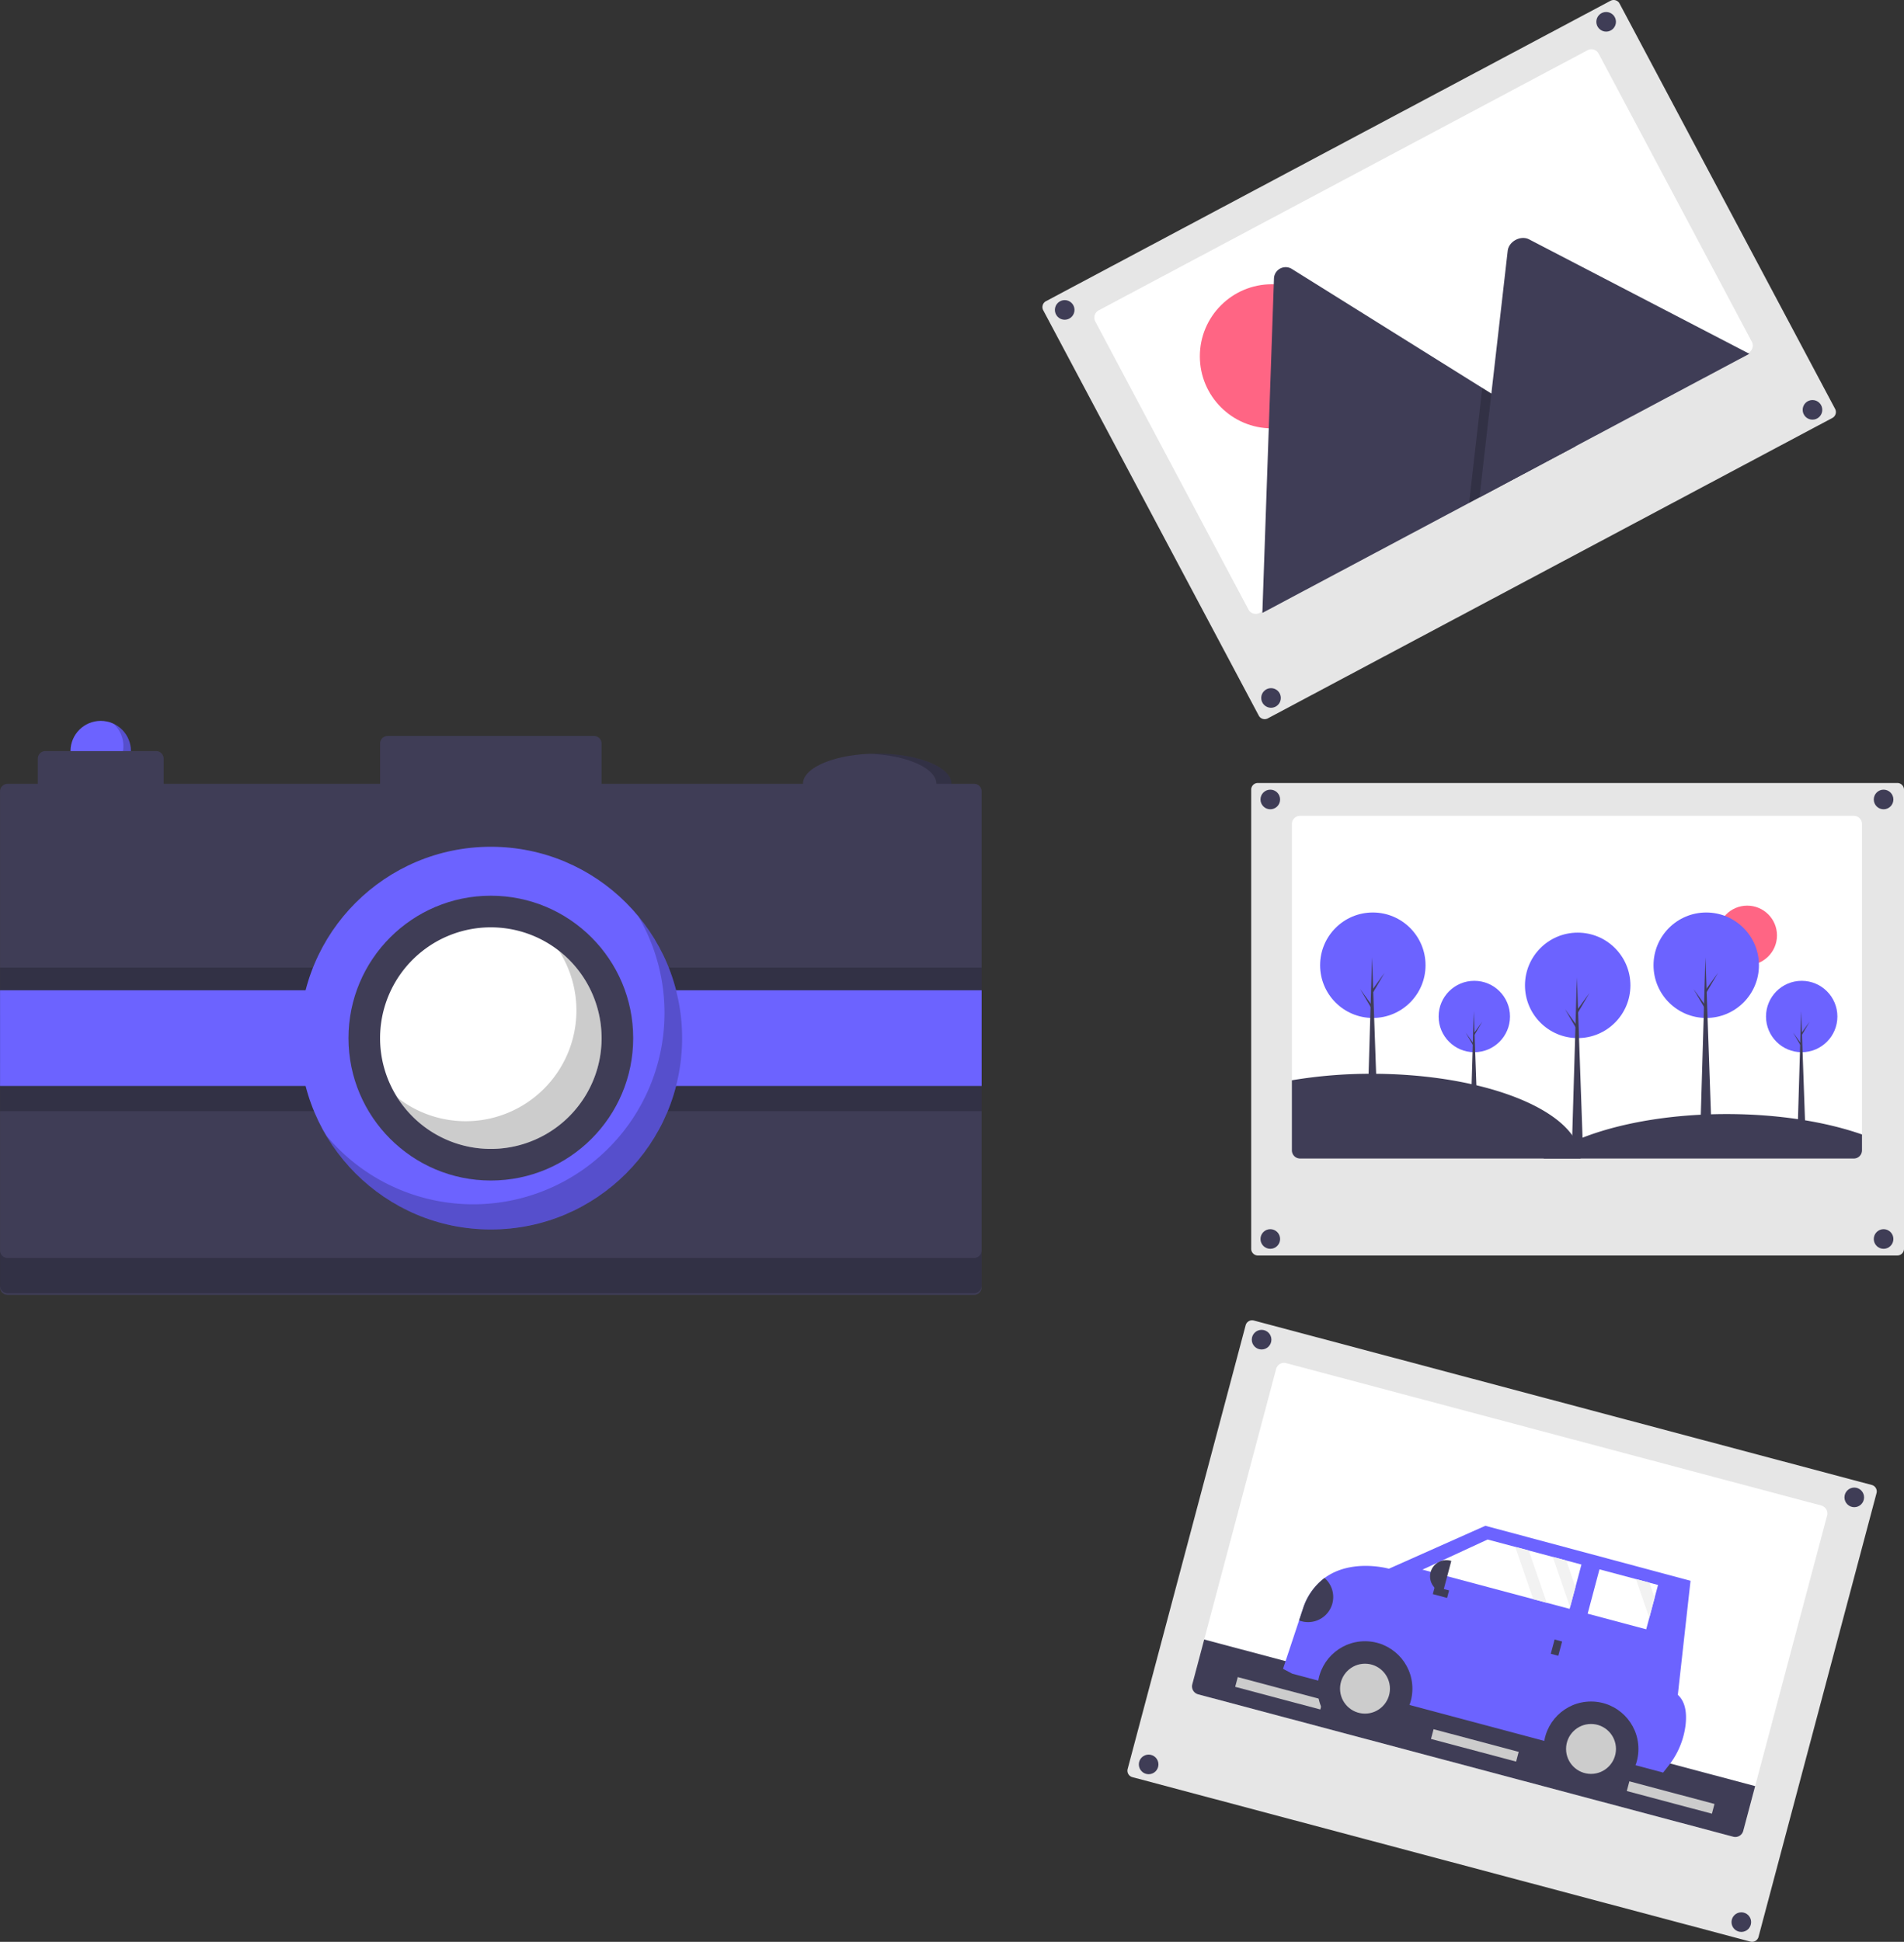 <svg xmlns="http://www.w3.org/2000/svg" data-name="Layer 1" width="756.483" height="771.242" viewBox="0 0 756.483 771.242" xmlns:xlink="http://www.w3.org/1999/xlink"><rect x="0" y="0" width="756.483" height="771.242" fill="#333333" stroke="none"/><title>moments</title><path d="M721.528,375.356a2.659,2.659,0,0,0-2.656,2.656V560.372a2.659,2.659,0,0,0,2.656,2.656H975.585a2.659,2.659,0,0,0,2.656-2.656V378.012a2.659,2.659,0,0,0-2.656-2.656Z" transform="translate(-221.758 -64.379)" fill="#e6e6e6" data-darkreader-inline-fill="" style="--darkreader-inline-fill: #26292b;"/><path d="M961.555,391.666v129.6a3.261,3.261,0,0,1-3.26,3.26h-220a2.319,2.319,0,0,1-.46-.04,3.256,3.256,0,0,1-2.8-3.22v-129.6a3.261,3.261,0,0,1,3.26-3.26h220A3.261,3.261,0,0,1,961.555,391.666Z" transform="translate(-221.758 -64.379)" fill="#fff" data-darkreader-inline-fill="" style="--darkreader-inline-fill: #181a1b;"/><circle cx="694.198" cy="371.516" r="11.819" fill="#ff6584" data-darkreader-inline-fill="" style="--darkreader-inline-fill: #ff6080;"/><circle cx="504.705" cy="317.53" r="3.897" fill="#3f3d56" data-darkreader-inline-fill="" style="--darkreader-inline-fill: #bab4ab;"/><circle cx="748.372" cy="317.53" r="3.897" fill="#3f3d56" data-darkreader-inline-fill="" style="--darkreader-inline-fill: #bab4ab;"/><circle cx="504.705" cy="492.097" r="3.897" fill="#3f3d56" data-darkreader-inline-fill="" style="--darkreader-inline-fill: #bab4ab;"/><circle cx="748.372" cy="492.097" r="3.897" fill="#3f3d56" data-darkreader-inline-fill="" style="--darkreader-inline-fill: #bab4ab;"/><circle cx="585.76" cy="403.733" r="14.18" fill="#6c63ff" data-darkreader-inline-fill="" style="--darkreader-inline-fill: #5f96ff;"/><polygon points="587.127 446.444 584.223 446.444 585.547 401.597 587.127 446.444" fill="#3f3d56" data-darkreader-inline-fill="" style="--darkreader-inline-fill: #bab4ab;"/><polygon points="585.803 410.097 588.921 405.783 585.76 411.165 585.419 410.567 585.803 410.097" fill="#3f3d56" data-darkreader-inline-fill="" style="--darkreader-inline-fill: #bab4ab;"/><polygon points="585.461 414.454 582.343 410.14 585.504 415.521 585.846 414.923 585.461 414.454" fill="#3f3d56" data-darkreader-inline-fill="" style="--darkreader-inline-fill: #bab4ab;"/><circle cx="715.837" cy="403.733" r="14.18" fill="#6c63ff" data-darkreader-inline-fill="" style="--darkreader-inline-fill: #5f96ff;"/><polygon points="717.203 446.444 714.299 446.444 715.623 401.597 717.203 446.444" fill="#3f3d56" data-darkreader-inline-fill="" style="--darkreader-inline-fill: #bab4ab;"/><polygon points="715.879 410.097 718.997 405.783 715.837 411.165 715.495 410.567 715.879 410.097" fill="#3f3d56" data-darkreader-inline-fill="" style="--darkreader-inline-fill: #bab4ab;"/><polygon points="715.538 414.454 712.42 410.14 715.58 415.521 715.922 414.923 715.538 414.454" fill="#3f3d56" data-darkreader-inline-fill="" style="--darkreader-inline-fill: #bab4ab;"/><circle cx="626.838" cy="391.363" r="20.943" fill="#6c63ff" data-darkreader-inline-fill="" style="--darkreader-inline-fill: #5f96ff;"/><polygon points="628.856 454.444 624.567 454.444 626.522 388.209 628.856 454.444" fill="#3f3d56" data-darkreader-inline-fill="" style="--darkreader-inline-fill: #bab4ab;"/><polygon points="626.901 400.762 631.506 394.391 626.838 402.339 626.333 401.456 626.901 400.762" fill="#3f3d56" data-darkreader-inline-fill="" style="--darkreader-inline-fill: #bab4ab;"/><polygon points="626.396 407.197 621.791 400.825 626.459 408.774 626.964 407.891 626.396 407.197" fill="#3f3d56" data-darkreader-inline-fill="" style="--darkreader-inline-fill: #bab4ab;"/><circle cx="677.91" cy="383.363" r="20.943" fill="#6c63ff" data-darkreader-inline-fill="" style="--darkreader-inline-fill: #5f96ff;"/><polygon points="679.929 446.444 675.64 446.444 677.595 380.209 679.929 446.444" fill="#3f3d56" data-darkreader-inline-fill="" style="--darkreader-inline-fill: #bab4ab;"/><polygon points="677.974 392.762 682.578 386.391 677.91 394.339 677.406 393.456 677.974 392.762" fill="#3f3d56" data-darkreader-inline-fill="" style="--darkreader-inline-fill: #bab4ab;"/><polygon points="677.469 399.197 672.864 392.825 677.532 400.774 678.037 399.891 677.469 399.197" fill="#3f3d56" data-darkreader-inline-fill="" style="--darkreader-inline-fill: #bab4ab;"/><circle cx="545.44" cy="383.363" r="20.943" fill="#6c63ff" data-darkreader-inline-fill="" style="--darkreader-inline-fill: #5f96ff;"/><polygon points="547.459 446.444 543.169 446.444 545.125 380.209 547.459 446.444" fill="#3f3d56" data-darkreader-inline-fill="" style="--darkreader-inline-fill: #bab4ab;"/><polygon points="545.503 392.762 550.108 386.391 545.44 394.339 544.935 393.456 545.503 392.762" fill="#3f3d56" data-darkreader-inline-fill="" style="--darkreader-inline-fill: #bab4ab;"/><polygon points="544.999 399.197 540.394 392.825 545.062 400.774 545.566 399.891 544.999 399.197" fill="#3f3d56" data-darkreader-inline-fill="" style="--darkreader-inline-fill: #bab4ab;"/><path d="M849.765,524.526H738.295a2.319,2.319,0,0,1-.46-.04,3.256,3.256,0,0,1-2.8-3.22v-27.83a189.759,189.759,0,0,1,31.74-2.58c39.57,0,72.67,11.34,80.97,26.52A15.252,15.252,0,0,1,849.765,524.526Z" transform="translate(-221.758 -64.379)" fill="#3f3d56" data-darkreader-inline-fill="" style="--darkreader-inline-fill: #323145;"/><path d="M961.555,514.956v6.31a3.261,3.261,0,0,1-3.26,3.26H834.965a62.861,62.861,0,0,1,12.78-7.15c15.11-6.48,36.42-10.52,60.03-10.52C928.295,506.856,947.065,509.896,961.555,514.956Z" transform="translate(-221.758 -64.379)" fill="#3f3d56" data-darkreader-inline-fill="" style="--darkreader-inline-fill: #323145;"/><path d="M862.882,64.379a2.647,2.647,0,0,0-1.244.312l-224.3,119.311a2.66,2.66,0,0,0-1.097,3.593l85.64,161a2.66,2.66,0,0,0,3.594,1.098l224.299-119.311a2.66,2.66,0,0,0,1.098-3.593l-85.641-161a2.638,2.638,0,0,0-1.569-1.293A2.669,2.669,0,0,0,862.882,64.379Z" transform="translate(-221.758 -64.379)" fill="#e6e6e6" data-darkreader-inline-fill="" style="--darkreader-inline-fill: #26292b;"/><path d="M856.913,85.679l60.861,114.416a3.262,3.262,0,0,1-1.348,4.413L722.198,307.822a2.75,2.75,0,0,1-.43.187,3.26,3.26,0,0,1-3.983-1.536L656.925,192.058a3.262,3.262,0,0,1,1.348-4.413L852.5,84.33A3.262,3.262,0,0,1,856.913,85.679Z" transform="translate(-221.758 -64.379)" fill="#fff" data-darkreader-inline-fill="" style="--darkreader-inline-fill: #181a1b;"/><circle cx="505.338" cy="141.514" r="28.624" fill="#ff6584" data-darkreader-inline-fill="" style="--darkreader-inline-fill: #ff6080;"/><path d="M847.77,241.616,723.795,307.561a2.864,2.864,0,0,1-.483.21l4.61-132.752a4.65,4.65,0,0,1,7.146-3.801L810.674,218.442l3.62,2.258Z" transform="translate(-221.758 -64.379)" fill="#3f3d56" data-darkreader-inline-fill="" style="--darkreader-inline-fill: #323145;"/><polygon points="626.012 177.237 583.684 199.752 588.408 158.518 588.747 155.548 588.916 154.063 592.536 156.322 626.012 177.237" opacity="0.2"/><path d="M916.798,204.897,809.57,261.935l4.724-41.235.339-2.97,6.154-53.735c.404-3.522,4.589-5.954,7.874-4.812a5.541,5.541,0,0,1,.649.279Z" transform="translate(-221.758 -64.379)" fill="#3f3d56" data-darkreader-inline-fill="" style="--darkreader-inline-fill: #bab4ab;"/><circle cx="423.016" cy="123.091" r="3.897" fill="#3f3d56" data-darkreader-inline-fill="" style="--darkreader-inline-fill: #bab4ab;"/><circle cx="638.141" cy="8.66" r="3.897" fill="#3f3d56" data-darkreader-inline-fill="" style="--darkreader-inline-fill: #bab4ab;"/><circle cx="504.996" cy="277.211" r="3.897" fill="#3f3d56" data-darkreader-inline-fill="" style="--darkreader-inline-fill: #bab4ab;"/><circle cx="720.122" cy="162.78" r="3.897" fill="#3f3d56" data-darkreader-inline-fill="" style="--darkreader-inline-fill: #bab4ab;"/><path d="M917.193,835.532a2.66,2.66,0,0,0,3.25-1.885l46.881-176.231a2.657,2.657,0,0,0-1.885-3.25l-245.52-65.312a2.658,2.658,0,0,0-3.25,1.885L669.79,766.969a2.656,2.656,0,0,0,1.885,3.25Z" transform="translate(-221.758 -64.379)" fill="#e6e6e6" data-darkreader-inline-fill="" style="--darkreader-inline-fill: #26292b;"/><path d="M947.687,666.32,914.37,791.565A3.261,3.261,0,0,1,910.382,793.877L697.776,737.32a2.32,2.32,0,0,1-.434-.157,3.256,3.256,0,0,1-1.878-3.832l33.317-125.244a3.261,3.261,0,0,1,3.989-2.312l212.606,56.557A3.261,3.261,0,0,1,947.687,666.32Z" transform="translate(-221.758 -64.379)" fill="#fff" data-darkreader-inline-fill="" style="--darkreader-inline-fill: #181a1b;"/><path d="M919.103,773.773l-4.733,17.791A3.261,3.261,0,0,1,910.382,793.877L697.776,737.32a2.32,2.32,0,0,1-.434-.157,3.256,3.256,0,0,1-1.878-3.832l4.733-17.791Z" transform="translate(-221.758 -64.379)" fill="#3f3d56" data-darkreader-inline-fill="" style="--darkreader-inline-fill: #323145;"/><rect x="790.238" y="755.601" width="35" height="4" transform="translate(0.149 -246.566) rotate(14.897)" fill="#ccc" data-darkreader-inline-fill="" style="--darkreader-inline-fill: #c8c3bc;"/><rect x="712.443" y="734.906" width="35" height="4" transform="translate(-7.786 -227.263) rotate(14.897)" fill="#ccc" data-darkreader-inline-fill="" style="--darkreader-inline-fill: #c8c3bc;"/><rect x="868.033" y="776.295" width="35" height="4" transform="translate(8.083 -265.87) rotate(14.897)" fill="#ccc" data-darkreader-inline-fill="" style="--darkreader-inline-fill: #c8c3bc;"/><circle cx="501.247" cy="532.076" r="3.897" fill="#3f3d56" data-darkreader-inline-fill="" style="--darkreader-inline-fill: #bab4ab;"/><circle cx="736.724" cy="594.717" r="3.897" fill="#3f3d56" data-darkreader-inline-fill="" style="--darkreader-inline-fill: #bab4ab;"/><circle cx="456.37" cy="700.776" r="3.897" fill="#3f3d56" data-darkreader-inline-fill="" style="--darkreader-inline-fill: #bab4ab;"/><circle cx="691.847" cy="763.417" r="3.897" fill="#3f3d56" data-darkreader-inline-fill="" style="--darkreader-inline-fill: #bab4ab;"/><rect x="866.888" y="765.123" width="19.453" height="3.088" transform="matrix(-0.966, -0.258, 0.258, -0.966, 1304.401, 1668.891)" fill="#3f3d56" data-darkreader-inline-fill="" style="--darkreader-inline-fill: #bab4ab;"/><path d="M731.516,727.186l3.64,1.929,147.386,39.291,2.147-2.736a32.257,32.257,0,0,0,6.776-16.246c.5-4.434.036-9.095-3.087-11.897l5.049-45.309L811.912,670.378l-38.322,17.056s-14.813-4.227-25.576,3.689a24.45,24.45,0,0,0-8.404,11.699l-1.712,5.152Z" transform="translate(-221.758 -64.379)" fill="#6c63ff" data-darkreader-inline-fill="" style="--darkreader-inline-fill: #080091;"/><circle cx="542.327" cy="670.691" r="18.835" fill="#3f3d56" data-darkreader-inline-fill="" style="--darkreader-inline-fill: #bab4ab;"/><circle cx="542.327" cy="670.691" r="9.913" fill="#ccc" data-darkreader-inline-fill="" style="--darkreader-inline-fill: #c8c3bc;"/><circle cx="632.131" cy="694.632" r="18.835" fill="#3f3d56" data-darkreader-inline-fill="" style="--darkreader-inline-fill: #bab4ab;"/><circle cx="632.131" cy="694.632" r="9.913" fill="#ccc" data-darkreader-inline-fill="" style="--darkreader-inline-fill: #c8c3bc;"/><polygon points="565.159 623.415 609.185 635.147 614.56 636.577 623.634 638.998 623.81 638.335 625.939 630.357 628.329 621.398 622.292 619.792 616.918 618.356 607.399 615.817 602.024 614.387 591.034 611.457 565.159 623.415" fill="#fff" data-darkreader-inline-fill="" style="--darkreader-inline-fill: #e8e6e3;"/><polygon points="630.796 640.91 654.064 647.113 655.285 642.548 657.407 634.569 658.759 629.514 655.352 628.607 649.978 627.171 635.485 623.309 630.796 640.91" fill="#fff" data-darkreader-inline-fill="" style="--darkreader-inline-fill: #e8e6e3;"/><rect x="838.102" y="716.011" width="3.088" height="5.867" transform="matrix(-0.966, -0.258, 0.258, -0.966, 1244.004, 1565.533)" fill="#3f3d56" data-darkreader-inline-fill="" style="--darkreader-inline-fill: #bab4ab;"/><rect x="792.722" y="693.847" width="3.088" height="5.867" transform="translate(1450.37 44.424) rotate(104.927)" fill="#3f3d56" data-darkreader-inline-fill="" style="--darkreader-inline-fill: #bab4ab;"/><path d="M790.043,683.236h.34a6.453,6.453,0,0,1,6.453,6.453v0a6.453,6.453,0,0,1-6.453,6.453H790.043a0,0,0,0,1,0,0V683.236A0,0,0,0,1,790.043,683.236Z" transform="translate(1160.687 1496.11) rotate(-165.073)" fill="#3f3d56" data-darkreader-inline-fill="" style="--darkreader-inline-fill: #bab4ab;"/><path d="M737.897,707.973A9.975,9.975,0,0,0,748.013,691.122a24.45,24.45,0,0,0-8.404,11.699Z" transform="translate(-221.758 -64.379)" fill="#3f3d56" data-darkreader-inline-fill="" style="--darkreader-inline-fill: #bab4ab;"/><polygon points="616.918 618.356 623.81 638.335 625.939 630.357 622.292 619.792 616.918 618.356" fill="#f2f2f2" data-darkreader-inline-fill="" style="--darkreader-inline-fill: #e0ddd9;"/><polygon points="649.978 627.171 655.285 642.548 657.407 634.569 655.352 628.607 649.978 627.171" fill="#f2f2f2" data-darkreader-inline-fill="" style="--darkreader-inline-fill: #e0ddd9;"/><polygon points="602.024 614.387 609.185 635.147 614.56 636.577 607.399 615.817 602.024 614.387" fill="#f2f2f2" data-darkreader-inline-fill="" style="--darkreader-inline-fill: #e0ddd9;"/><circle cx="40.017" cy="298.313" r="12" fill="#6c63ff" data-darkreader-inline-fill="" style="--darkreader-inline-fill: #5f96ff;"/><path d="M266.84,351.825a11.984,11.984,0,0,1-13.13,19.734,11.99,11.99,0,1,0,13.13-19.734Z" transform="translate(-221.758 -64.379)" opacity="0.2"/><ellipse cx="348.517" cy="311.313" rx="29.5" ry="12" fill="#3f3d56" data-darkreader-inline-fill="" style="--darkreader-inline-fill: #bab4ab;"/><path d="M570.275,363.692q-1.519,0-3,.061c14.883.612,26.5,5.723,26.5,11.939s-11.617,11.327-26.5,11.939q1.48.061,3,.061c16.292,0,29.5-5.373,29.5-12S586.567,363.692,570.275,363.692Z" transform="translate(-221.758 -64.379)" opacity="0.2"/><path d="M608.775,375.692h-148v-16a3,3,0,0,0-3-3h-82a3,3,0,0,0-3,3v16h-86v-10a3,3,0,0,0-3-3h-44a3,3,0,0,0-3,3v10h-12a2.996,2.996,0,0,0-3,3v197a2.996,2.996,0,0,0,3,3h384a2.996,2.996,0,0,0,3-3v-197A2.996,2.996,0,0,0,608.775,375.692Z" transform="translate(-221.758 -64.379)" fill="#3f3d56" data-darkreader-inline-fill="" style="--darkreader-inline-fill: #323145;"/><path d="M608.758,564h-384a2.996,2.996,0,0,1-3-3v14a2.996,2.996,0,0,0,3,3h384a2.996,2.996,0,0,0,3-3v-14A2.996,2.996,0,0,1,608.758,564Z" transform="translate(-221.758 -64.379)" opacity="0.2"/><rect x="0.017" y="403.313" width="390" height="38" opacity="0.2"/><rect x="0.017" y="384.313" width="390" height="38" opacity="0.2"/><rect x="0.017" y="393.313" width="390" height="38" fill="#6c63ff" data-darkreader-inline-fill="" style="--darkreader-inline-fill: #080091;"/><circle cx="195.017" cy="412.313" r="76" fill="#6c63ff" data-darkreader-inline-fill="" style="--darkreader-inline-fill: #080091;"/><path d="M475.315,428.228a75.996,75.996,0,0,1-124.081,86.928A75.996,75.996,0,1,0,475.315,428.228Z" transform="translate(-221.758 -64.379)" opacity="0.2"/><circle cx="195.017" cy="412.313" r="56.558" fill="#3f3d56" data-darkreader-inline-fill="" style="--darkreader-inline-fill: #323145;"/><path d="M460.775,476.692a43.723,43.723,0,0,1-3.57,17.37,43.131,43.131,0,0,1-4.75,8.37,43.998,43.998,0,1,1-61.42-61.42,43.125,43.125,0,0,1,8.37-4.75,44.005,44.005,0,0,1,61.37,40.43Z" transform="translate(-221.758 -64.379)" fill="#fff" data-darkreader-inline-fill="" style="--darkreader-inline-fill: #e8e6e3;"/><path d="M460.305,470.282a43.928,43.928,0,0,0-16.448-28.265A44.002,44.002,0,0,1,447.205,483.062a43.131,43.131,0,0,1-4.75,8.37,43.973,43.973,0,0,1-62.769,8.919,43.978,43.978,0,0,0,72.769,2.081,43.131,43.131,0,0,0,4.75-8.37,44.018,44.018,0,0,0,3.1-23.78Z" transform="translate(-221.758 -64.379)" opacity="0.2"/></svg>